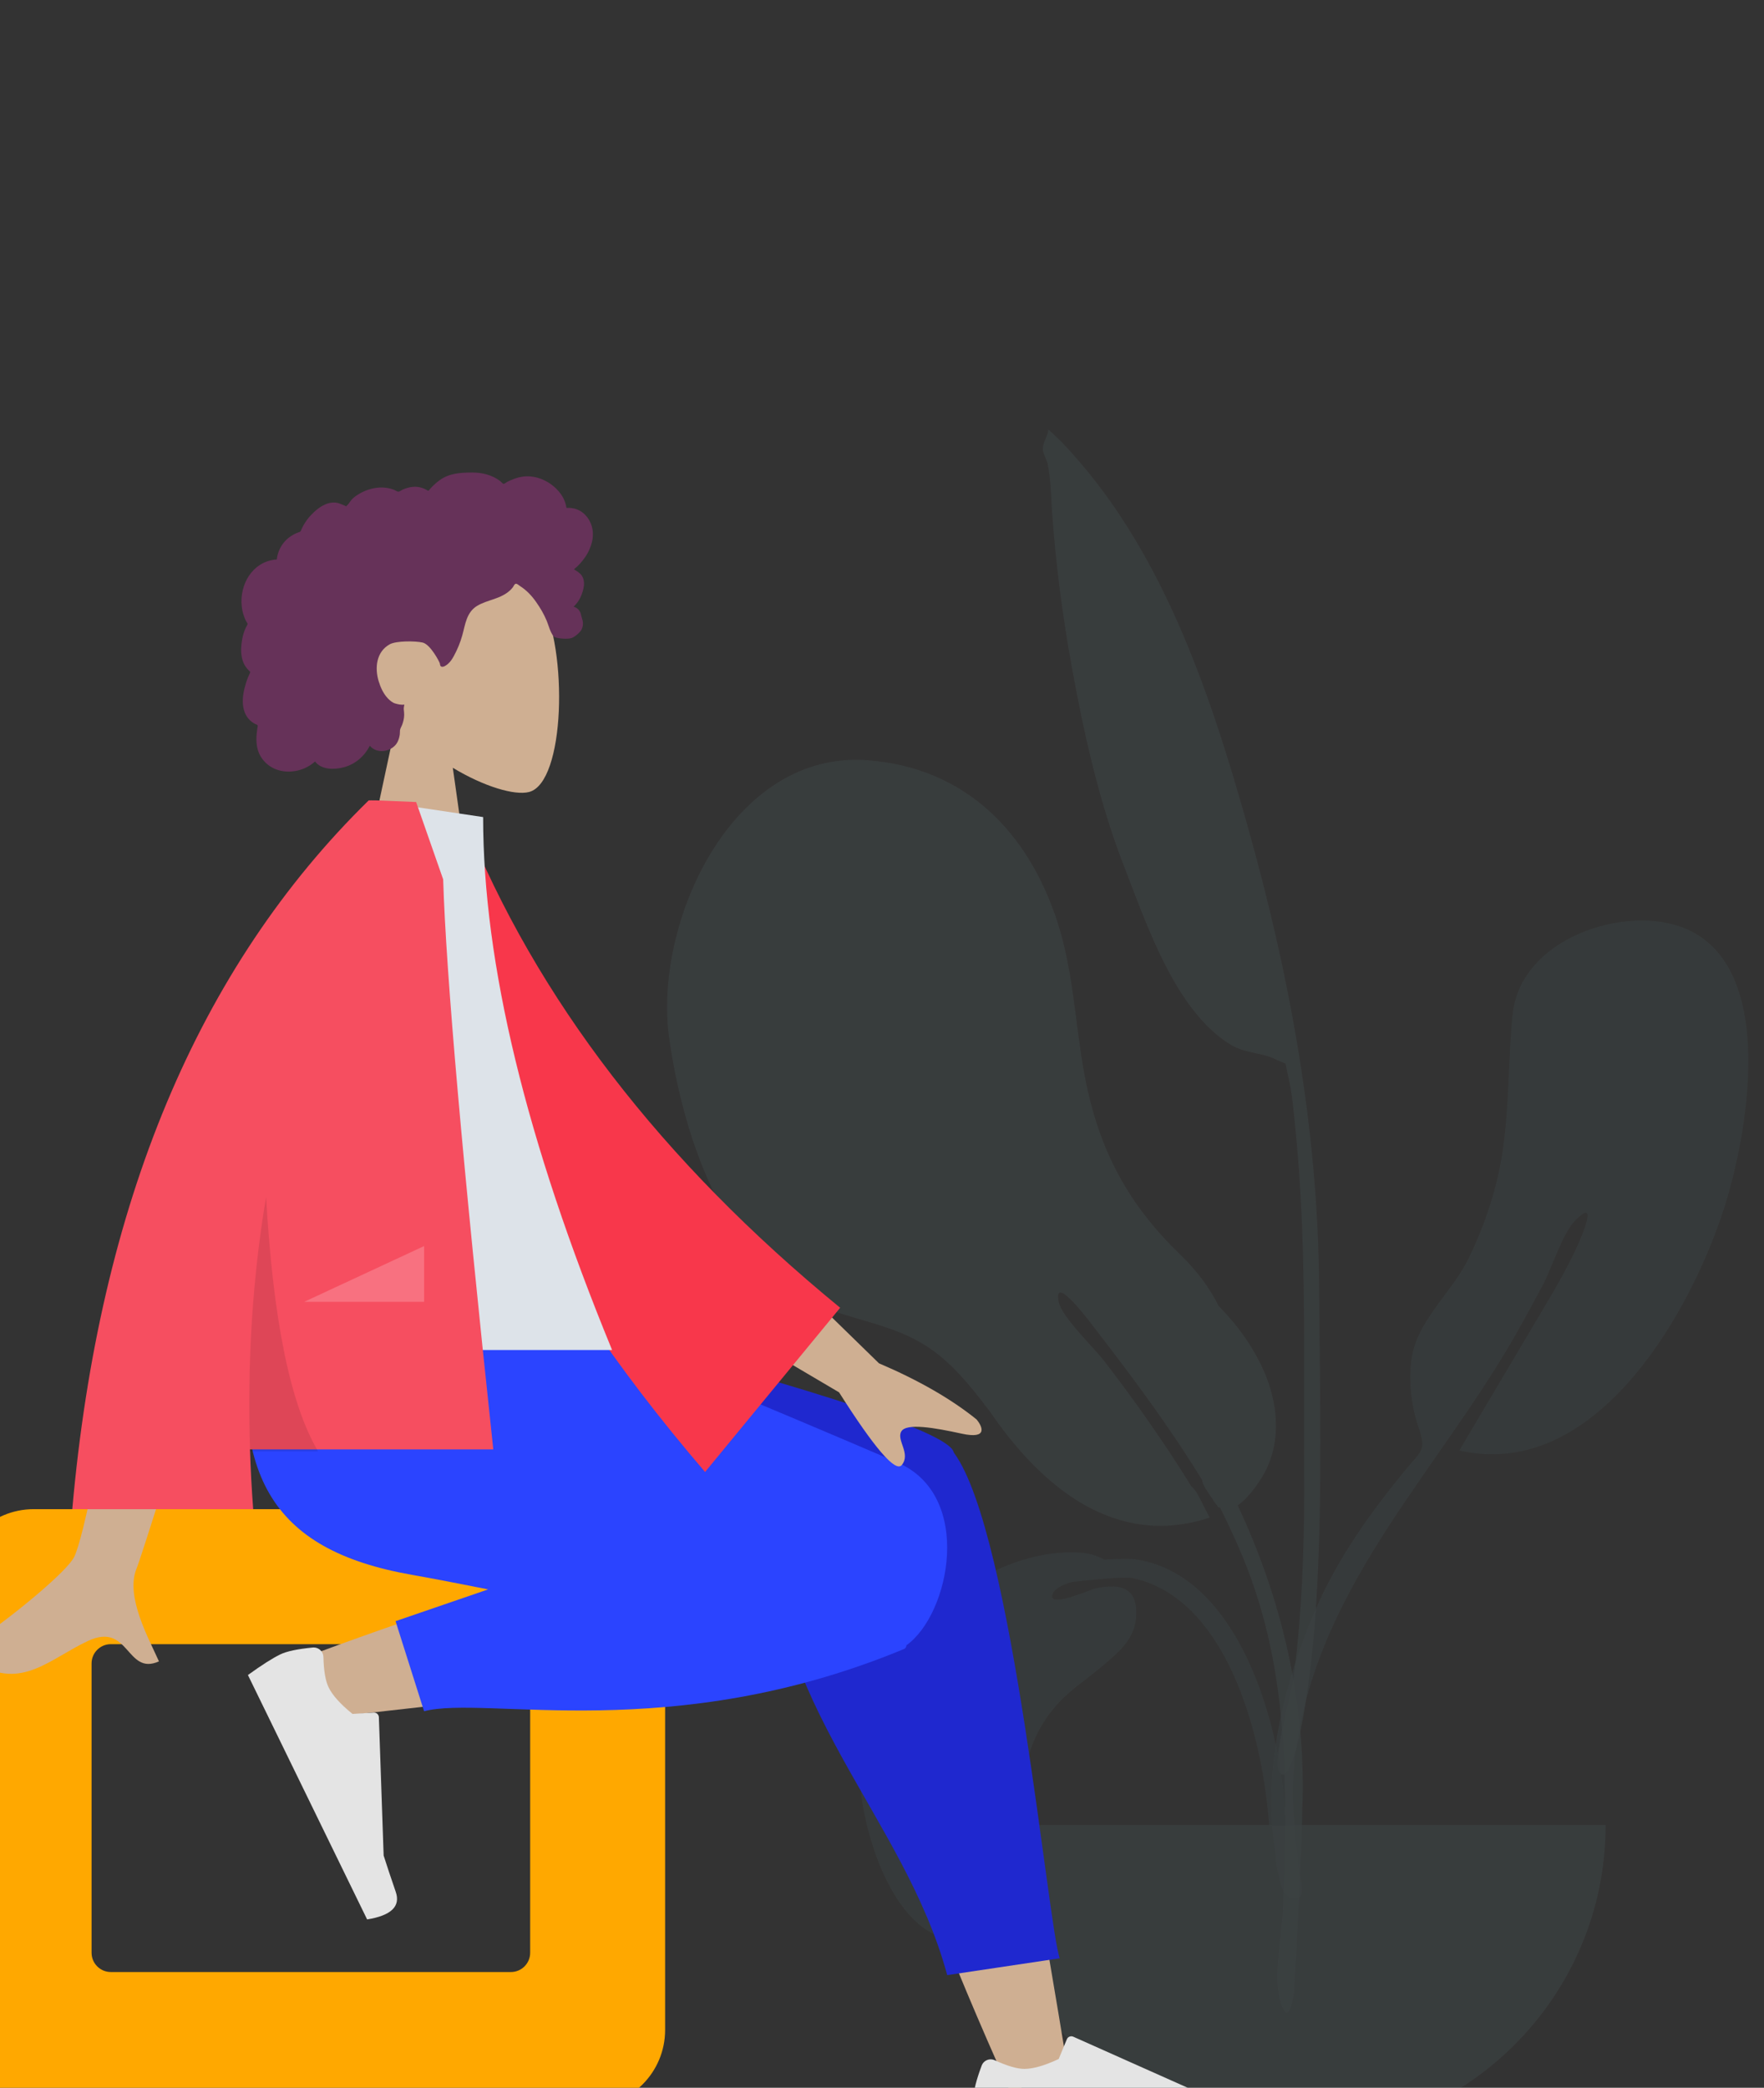 <svg version="1.2" baseProfile="tiny-ps" xmlns="http://www.w3.org/2000/svg" viewBox="0 0 366 433" width="366" height="433">
	<rect x="0" y="0" width="366" height="433" fill="#333333" stroke="none"/>
	<title>custom-10-svg</title>
	<style>
		tspan { white-space:pre }
		.s0 { opacity: .7;fill: #69a1ac } 
		.s1 { opacity: .7;fill: #89c5cc } 
		.s2 { fill: #f2f2f2 } 
		.s3 { fill: #cfaf92 } 
		.s4 { fill: #663259 } 
		.s5 { fill: #ffa800 } 
		.s6 { fill: #1f28cf } 
		.s7 { fill: #2b44ff } 
		.s8 { fill: #e4e4e4 } 
		.s9 { fill: #f8374b } 
		.s10 { fill: #dde3e9 } 
		.s11 { fill: #f64e60 } 
		.s12 { opacity: .1;fill: #000000 } 
		.s13 { opacity: .2;fill: #ffffff } 
	</style>
	<g id="Layer" style="opacity: .1">
		<path id="Layer" fill-rule="evenodd" class="s0" d="m357.15 252.29c-7.4 21.75-26.8 54.82-54.36 48.55c6.37-10.83 13.26-22.3 19.43-32.81c1.35-2.27 2.8-5.02 4.11-7.6c1.04-2.04 5.95-12.76 0.61-7.43c-2.84 2.83-4.94 10.09-7.04 13.9c-1.33 2.42-3.24 6.08-4.14 7.62c-16.44 29.83-41.7 52.98-46.87 88.13c-1.34 9.11-0.35 16.95 0.76 25.92c0.17 1.41 1.7 5.76-1.56 5.16c-2.92-0.53-3.3-8.14-3.61-10.26c-2.46-16.69 1.89-34.52 8.53-49.78c4.61-10.59 11.13-19.68 18.36-28.55c3.69-4.52 4.68-4.1 2.83-9.49c-1.52-4.43-2.14-10.81-1.04-15.35c1.73-7.12 8.4-12.78 11.62-19.44c3.34-6.93 5.79-14.22 6.95-21.83c1.45-9.51 1.16-19.01 2.1-28.54c1.29-13.11 16.23-20.16 28.32-19.53c28.39 1.53 21.1 43.42 15.01 61.33z" />
		<path id="Layer" fill-rule="evenodd" class="s1" d="m180.18 157.69c20.2 1.6 33.17 14.91 39.21 33.52c3.25 10.03 3.63 20.34 5.43 30.64c2.72 15.51 8.57 27.26 20.01 38.31c3.54 3.42 6.15 6.94 8.01 10.69c3.68 3.75 6.89 8 9.25 13.19c3.01 6.63 3.86 14.59 0.39 21.2c-0.93 1.78-3.26 5.34-5.68 6.97c9.04 19.23 14.02 40.29 13.46 61.32c-0.34 12.7-0.96 25.4-1.68 38.08c-0.19 3.4-1.31 9.03-2.97 3.32c-1.53-5.22 0.39-13.42 0.56-18.88c0.86-26.58 1.6-50.75-9.36-75.58c-1.15-2.6-2.37-5.19-3.64-7.75c-0.07-0.04-0.14-0.1-0.21-0.15c-0.05 0.04-0.09 0.08-0.14 0.11c-0.08-0.14-0.19-0.32-0.32-0.51c-0.36-0.38-0.68-0.85-0.98-1.38c-0.97-1.34-2.07-2.93-2.08-3.79c0-0.01 0-0.02 0-0.02c-6.78-11.06-14.56-21.51-22.5-31.75c0.06 0.07-8.61-11.71-7.27-5.19c0.65 3.14 7.02 9.12 9.6 12.45c5.7 7.4 12.39 16.78 17.95 25.85c0.75 0.43 1.81 2.54 2.57 4.11c0.42 0.8 0.82 1.6 1.2 2.3c-19.7 6.5-35.03-6.59-45.47-21.82c-0.01-0.02-0.02-0.04-0.04-0.05c-3.18-4.21-6.44-8.38-10.51-11.71c-6.79-5.55-14.06-6.53-22.07-9.26c-21.83-7.45-31.11-35.69-34.06-56.65c-3.33-23.65 12.94-59.9 41.35-57.57z" />
		<path id="Layer" fill-rule="evenodd" class="s1" d="m220.08 91.48c20.73 21.54 30.75 51.42 38.68 79.51c8.86 31.37 14.71 63.23 14.93 95.85c0.15 21.43 0.73 43-0.52 64.4c-0.44 7.6-1.2 15.22-2.41 22.74c-0.1 0.62-2.8 17.41-5.38 13.5c-1.47-2.23 2.77-17.42 3.09-19.95c1.8-14.25 2.22-28.61 2.13-42.97c-0.14-23.64 0.55-47.16-1.85-70.71c-0.36-3.52-0.64-7.21-1.48-10.65c-0.89-3.66 0.24-2.06-2.65-3.51c-2.81-1.41-6.29-1.21-9.2-2.97c-11.57-7-17.49-25-22.1-36.8c-5.27-13.5-8.47-27.9-11.03-42.1c-1.88-10.44-3.22-20.81-3.98-31.39c-0.24-3.33-0.25-6.82-0.91-10.09c-0.18-0.88-1.06-2.45-1.03-3.23c0.07-1.66 1.07-2.63 1.15-4.02c0.87 0.78 1.72 1.58 2.55 2.39z" />
		<path id="Layer" fill-rule="evenodd" class="s1" d="m333.14 378.5c0 35.63-28.93 64.51-64.62 64.51c-35.69 0-64.62-28.88-64.62-64.51" />
		<path id="Layer" fill-rule="evenodd" class="s0" d="m262.81 373.41c-1.92-16.33-9.16-42.03-27.74-46.1c-1.72-0.38-7.71 0.25-12.74 0.8c-1.94 0.6-3.48 1.4-3.9 2.4c-1.38 3.3 7.94-0.88 8.86-1.07c5.42-1.17 8.98-0.04 8.4 6.25c-0.42 4.55-4.03 7.37-7.3 10.13c-2.09 1.76-4.34 3.33-6.41 5.11c-8.87 7.66-10.29 17.44-10.59 28.67c-0.23 8.45-0.79 22.9-12.5 22.77c-9.36-0.11-14.98-11.07-17.55-18.75c-3.84-11.48-4.89-25.67 1.33-36.48c7.71-13.4 25.57-26.28 41.57-25.11c1.73 0.11 3.37 0.61 4.83 1.42c3.09-0.18 5.64-0.16 6.33-0.07c18.78 2.63 27.35 26.38 30.09 42.55c0.72 4.23 1.03 8.5 1.27 12.78h-3.41c-0.15-1.77-0.31-3.54-0.52-5.3z" />
	</g>
	<g id="Layer" style="opacity: 0">
		<path id="Layer" fill-rule="evenodd" class="s2" d="m54.57 150.5c3.86-1.91 9 0.3 6.86 5.36c-2.3 5.41-10.8 5.48-15.6 5.37c0.48-0.03 2.03-4.98 2.56-5.73c1.56-2.21 3.81-3.81 6.19-4.99zm3.72 24.46c2.26 1.72 2.37 4.77 0.52 6.83c-2.2 2.45-6.21 2.36-9.2 2.12c-1.35-0.11-8.59-0.69-6.87-1.87c-0.13 0.05-0.41 0.17-0.7 0.34c-0.16 0.58-0.32 1.16-0.5 1.73c0.04 0.03 0.08 0.05 0.12 0.08c-0.05-0.02-0.08-0.04-0.13-0.07c-1.74 5.74-4.21 11.2-7.46 16.31c1.21-0.48 2.47-0.84 3.74-1c3.77-0.48 11.71 2.45 7.49 7.47c-4.05 4.81-10.35-0.35-14.94-1.06c-4.45 6.21-9.37 12.16-14.51 17.91c0.31 0.1 0.59 0.3 0.75 0.62c2.06-1.05 4.22-2.54 6.13-2.95c2.76-0.58 8.41-0.94 10.5 1.53c2.56 3.03-0.18 5.49-3.21 6.07c-4.39 0.84-10.14-1.3-14.37-2.75c-0.48 0.09-1.01-0.06-1.33-0.44c-0.09-0.03-0.19-0.06-0.28-0.09c-5.21 5.72-10.63 11.25-16 16.67c0.06 0 0.11-0.01 0.17-0.01c1.4-0.92 2.91-1.67 4.54-2.07c3.77-0.92 8.21-0.92 11.28 1.8c3.05 2.71 4.13 7.46 0.98 10.51c-6.32 6.1-15.63-7.81-18.81-8.39c-5.47 5.44-11.25 10.53-17.12 15.51c0.67-0.2 1.35-0.35 2.06-0.42c5.76-0.55 19.27 6.5 12.2 13.43c-6.16 6.04-13.28-5.59-18.25-9.65c-5.53 4.64-11.1 9.25-16.5 14.05c2.95-0.78 5.8-0.9 8.96 0.06c3.27 0.99 8.55 3.45 6.48 7.86c-2.1 4.48-8.44 2.44-11.74 1.02c-1.8-0.78-5.41-3.4-8.58-4.5c-8.63 8.13-16.1 17.09-21.76 27.64c-3.53 6.59-6.21 13.63-8.1 20.86c-1.2 4.62-3.58 12.37-3.1 18.38c-2.26-12.03 1.83-26.48 6.24-37.23c4.06-9.89 10.12-18.56 17.23-26.38c-1.78-5.36-16.8-13.08-7.82-18.06c4.77-2.63 9.65 1.73 10.69 6.36c0.72 3.18-0.37 7.17-1.53 10.25c2.24-2.38 4.56-4.69 6.95-6.91c3.31-3.08 6.7-6.07 10.12-9.02c-5.64-5.29-10.97-20.41-3.41-22.88c11.16-3.64 5.79 16.98 5.01 20.85c-0.22 0.01-0.39-0.05-0.52-0.2c0.06 0.35 0.14 0.73 0.22 1.11c6.55-5.62 13.2-11.13 19.62-16.89c-0.58-0.43-1.5-2.06-2.22-2.93c-1.63-1.96-3.19-4.01-4.34-6.3c-1.8-3.62-3.54-9.4 1.24-11.53c5.2-2.32 7.67 4.21 7.71 8.11c0.02 2.7-0.71 5.26-1.09 7.9c-0.12 0.82 0.34 4.54-0.78 2.94c0.05 0.59 0.06 1.02 0.03 1.32c1.15-1.04 2.3-2.09 3.44-3.15c-0.05-0.13-0.09-0.28-0.1-0.45c-0.06-1.16 1.11-1.61 1.93-1.27c1.5-1.42 2.99-2.87 4.45-4.34c3.09-3.12 6.23-6.32 9.35-9.59c-0.68-0.58-0.41-1.38-1.04-2c-0.63-0.61-1.88-0.95-2.62-1.52c-1.87-1.44-3.42-3.53-4.54-5.59c-1.85-3.4-4.24-10.54 1.16-12.17c5.57-1.67 8.4 5.2 8.75 9.5c0.07 0.83-0.56 8.33-1.03 11.06c5.77-6.08 11.44-12.4 16.58-18.82c-1.56-0.01-5.98-3.2-6.87-4.07c-2.18-2.12-5.64-6.81-1.82-9.29c3.4-2.2 7.59 0.99 9.04 4.09c0.24 0.51 1.08 5.26 1.15 7.39c2.13-2.72 4.16-5.46 6.05-8.21c1.26-1.83 2.44-3.7 3.54-5.62c-0.27-0.15-0.51-0.41-0.75-0.74c-5.67-0.96-12.89-9.79-6.24-12.86c3.17-1.46 6.61 1.55 8.16 4.02c0.32 0.51 0.83 3.04 1.25 5.05c3.17-6.34 5.59-13.06 7.43-19.95c-0.49-0.12-0.91-0.5-0.97-1.15c-2.75-1.57-4.93-2.87-6.85-5.88c-1.19-1.87-3.34-6.14 0.16-7.18c4.56-1.35 7.43 5.61 7.8 9.03c0.04 0.4 0.04 1.56 0.03 2.62c0.16-0.02 0.32-0.02 0.48 0.01c1.05-4.26 1.88-8.58 2.55-12.91c-2.49-0.8-2.92-13.86-1.26-15.72c3.71-4.16 6.32 1.85 6.12 5.03c-0.23 3.75-1.94 7.16-3.96 10.18c-0.22 0.32-0.15 0.3-0.21-0.14c-0.03 0.22-0.11 0.38-0.21 0.5c0.1 1.97 0.31 3.99 0.21 5.74c-0.28 5-0.86 10.03-1.71 14.96c-0.21 1.2-0.44 2.39-0.71 3.57c2-1.7 4.7-3.22 5.76-3.69c2.74-1.23 6.96-2.55 9.69-0.47zm-136.83 178.19c-0.59-1.32-0.9-2.91-1.03-4.66c0.25 1.6 0.59 3.16 1.03 4.66z" />
		<path id="Layer" fill-rule="evenodd" class="s2" d="m-19.52 91.85c2.34-7.8 7.84-13.91 13.55-19.5c11.11-10.89 17.09-17.62 21.05-33.55c2.33-9.37 4.7-19.3 12.09-26.09c5.38-4.95 14.64-9.11 21.83-5.56c11.07 6.6 14.04 20.13 12.92 32.25c-1.38 15.02-8.41 24.28-21.91 29.81c-7.61 3.12-12.66 7.23-16.79 14.39c-3.3 5.73-5.23 12.9-9.38 18.09c-6.21 7.76-13.97 11.22-23.54 9.92c8.97-16.47 19.44-33.09 32.08-46.96c1.18-1.39 8.16-6.73 6.75-9.11c-1.55-2.62-8.71 7.21-8.66 7.15c-3.67 4.21-7.07 8.68-10.41 13.19c0.01 0 0.02 0.01 0.03 0.01c-3.44 4.63-6.84 9.33-10.19 14.09c-1.35 2.01-2.67 4.05-3.93 6.14c-1.85 3.07-4.78 11.77-7.81 13.66c-0.65 0.4-1.25 0.63-1.81 0.72c-2.06 3.37-4.07 6.77-5.98 10.22c-4.99 8.99-9.27 18.48-11.23 28.62c-0.57 2.96-0.17 14.04-2.19 16.18c-3.7 3.91-2.62-3.62-2.4-5.89c1.84-18.82 8.61-34.86 18.44-50.68c-3.02-3.94-3.45-13.96-2.51-17.12z" />
		<path id="Layer" fill-rule="evenodd" class="s2" d="m97.21 117.68c-7.48 2.81-11.41-1.23-18.22-3.21c-2.58-0.75-5.25-1.02-7.91-0.57c-3.86 0.65-7.71 2.9-11.66 3.81c-4.57 1.06-8.92-0.89-10.73-5.1c6.51-4.12 13.65-6.81 21.25-8.14c4.06-0.71 8.19-1.1 12.31-1.14c1-0.01 6.64 0.78 6.57-0.73c-0.07-1.55-3.49-0.82-4.53-0.83c-8.15-0.07-16.35 0.96-24.11 3.57c-7.49 2.52-13.72 7.04-20.51 10.85c-3.18 1.79-17.47 12.17-18.74 10.65c-1.29-1.53 13.26-10.27 14.44-11c9.8-6.07 20.61-12.34 31.74-15.78c6.76-2.09 14.05-3.81 21.15-4.19c5.74-0.31 15.12 0.47 19.02 5.06c5.61 6.6-4.21 14.53-10.07 16.74z" />
		<path id="Layer" fill-rule="evenodd" class="s2" d="m102.87 57.49h-1.85c0.13-2.34 0.3-4.68 0.69-6.99c1.48-8.67 6.13-21.41 16.3-22.81c0.38-0.05 1.76-0.06 3.43 0.04c0.79-0.44 1.68-0.7 2.62-0.76c8.67-0.63 18.34 6.27 22.53 13.46c3.37 5.79 2.8 13.4 0.72 19.56c-1.39 4.12-4.44 10-9.51 10.05c-6.35 0.07-6.65-7.68-6.78-12.21c-0.16-6.02-0.93-11.27-5.74-15.37c-1.12-0.96-2.34-1.8-3.47-2.74c-1.77-1.48-3.73-2.99-3.96-5.43c-0.31-3.37 1.61-3.97 4.55-3.35c0.5 0.11 5.55 2.34 4.8 0.58c-0.23-0.54-1.06-0.97-2.11-1.29c-2.72-0.29-5.97-0.63-6.9-0.43c-10.07 2.18-13.99 15.96-15.03 24.71c-0.12 0.99-0.21 1.99-0.29 2.98v0z" />
	</g>
	<path id="Layer" fill-rule="evenodd" class="s3" d="m82.26 149.49c-4.61-5.41-7.73-12.04-7.2-19.47c1.5-21.4 31.29-16.69 37.09-5.89c5.79 10.8 5.11 38.2-2.38 40.13c-2.99 0.77-9.35-1.12-15.82-5.02l4.06 28.76h-24l8.26-38.51z" />
	<path id="Layer" fill-rule="evenodd" class="s4" d="m121.4 115.55c-0.63 0.95-1.41 1.81-2.31 2.52c0.59 0.38 1.28 0.77 1.66 1.38c0.37 0.58 0.47 1.27 0.41 1.95c-0.08 0.83-0.38 1.75-0.73 2.5c-0.34 0.73-0.83 1.37-1.41 1.92c0.57 0.16 1.03 0.53 1.31 1.04c0.15 0.27 0.21 0.55 0.27 0.85c0.08 0.35 0.22 0.69 0.3 1.05c0.12 0.61 0.05 1.23-0.23 1.79c-0.28 0.55-1.2 1.42-2.03 1.76c-0.83 0.34-3.38 0.1-3.72-0.28c-0.77-0.86-1.04-2.21-1.48-3.26c-0.59-1.42-1.31-2.64-2.2-3.91c-0.89-1.28-1.99-2.45-3.31-3.29c-0.27-0.17-0.72-0.64-1.03-0.46c-0.2 0.12-0.33 0.46-0.46 0.65c-0.17 0.23-0.37 0.44-0.57 0.64c-0.94 0.89-2.12 1.41-3.33 1.83c-1.22 0.42-2.49 0.78-3.6 1.46c-1.02 0.62-1.68 1.6-2.09 2.7c-0.42 1.1-0.62 2.27-0.94 3.4c-0.41 1.47-1 2.9-1.73 4.24c-0.33 0.62-0.72 1.22-1.26 1.68c-0.31 0.26-1.01 0.8-1.44 0.49c-0.19-0.14-0.17-0.4-0.22-0.61c-0.09-0.34-1.95-3.96-3.59-4.33c-1.56-0.35-5.48-0.36-6.79 0.36c-2.81 1.53-3.16 4.89-2.31 7.68c0.39 1.27 0.96 2.55 1.89 3.53c0.4 0.42 0.93 0.88 1.5 1.06c0.58 0.18 1.33 0.34 1.94 0.24c-0.06 0.34-0.15 0.66-0.12 1c0.04 0.38 0.09 0.76 0.08 1.14c-0.01 0.74-0.18 1.44-0.45 2.13c-0.14 0.35-0.38 0.7-0.42 1.07c-0.03 0.28 0 0.57-0.04 0.86c-0.08 0.55-0.23 1.09-0.48 1.58c-1.05 2-4.23 2.6-5.74 0.75c-1.11 2.19-3.03 3.85-5.42 4.48c-1.92 0.5-4.63 0.56-5.94-1.21c-0.52 0.47-1.1 0.86-1.71 1.18c-2.37 1.22-5.42 1.3-7.68-0.22c-1.17-0.78-2.06-1.97-2.47-3.31c-0.44-1.46-0.34-3.02-0.12-4.51c0.02-0.17 0.13-0.48 0.06-0.63c-0.07-0.14-0.25-0.17-0.4-0.24c-0.29-0.14-0.56-0.3-0.81-0.49c-0.52-0.39-0.94-0.9-1.24-1.47c-0.69-1.34-0.73-2.9-0.5-4.37c0.12-0.76 0.32-1.51 0.55-2.25c0.11-0.36 0.24-0.72 0.38-1.08c0.13-0.34 0.35-0.69 0.45-1.05c0.07-0.25 0.04-0.11-0.09-0.28c-0.06-0.07-0.14-0.13-0.2-0.19c-0.11-0.11-0.22-0.23-0.32-0.35c-0.2-0.23-0.37-0.49-0.52-0.75c-0.29-0.52-0.48-1.09-0.59-1.68c-0.24-1.26-0.12-2.58 0.12-3.83c0.15-0.76 0.38-1.51 0.71-2.22c0.1-0.22 0.26-0.43 0.34-0.65c0.08-0.2 0.04-0.2-0.08-0.39c-0.19-0.31-0.36-0.63-0.49-0.97c-0.85-2.08-0.86-4.51-0.15-6.63c0.68-2.02 2.06-3.81 3.99-4.77c0.5-0.25 1.02-0.43 1.56-0.56c0.29-0.07 0.59-0.12 0.89-0.16c0.09-0.01 0.31 0.01 0.37-0.04c0.04-0.04 0.05-0.33 0.06-0.4c0.22-1.19 0.73-2.32 1.53-3.24c0.79-0.91 1.82-1.58 2.95-1.98c0.22-0.08 0.31-0.08 0.43-0.26c0.1-0.14 0.14-0.33 0.22-0.49c0.15-0.32 0.31-0.63 0.49-0.93c0.37-0.63 0.81-1.23 1.31-1.77c0.98-1.05 2.17-2.07 3.55-2.52c0.74-0.24 1.5-0.28 2.25-0.09c0.14 0.04 1.64 0.61 1.6 0.71c0.06-0.16 0.27-0.28 0.38-0.41c0.19-0.21 0.34-0.45 0.5-0.68c0.38-0.53 0.86-0.92 1.4-1.27c1.13-0.74 2.44-1.27 3.78-1.48c1.29-0.21 2.62-0.1 3.85 0.36c0.23 0.08 0.7 0.41 0.93 0.41c0.22 0 0.71-0.36 0.92-0.45c0.62-0.26 1.26-0.46 1.93-0.54c1.12-0.14 2.23 0.13 3.19 0.72c0.25 0.15 0.22 0.08 0.4-0.14c0.1-0.13 0.21-0.25 0.33-0.38c0.19-0.2 0.38-0.4 0.58-0.59c0.38-0.36 0.79-0.69 1.21-1c2-1.46 4.3-1.58 6.69-1.6c2.12-0.02 4.22 0.5 5.92 1.8c0.14 0.11 0.48 0.53 0.65 0.55c0.15 0.03 0.65-0.35 0.8-0.43c0.51-0.25 1.03-0.48 1.56-0.67c1.04-0.36 2.13-0.54 3.22-0.44c2 0.17 3.94 1.14 5.36 2.54c0.76 0.75 1.4 1.64 1.77 2.64c0.11 0.29 0.2 0.6 0.27 0.9c0.02 0.1 0.02 0.3 0.08 0.39c0.08 0.11 0.12 0.07 0.28 0.06c0.45-0.02 0.9 0.03 1.34 0.13c1.8 0.44 3.14 1.94 3.64 3.69c0.63 2.21-0.14 4.54-1.37 6.39z" />
	<path id="Layer" fill-rule="evenodd" class="s5" d="m7 313h115c8.84 0 16 7.16 16 16v92c0 8.84-7.16 16-16 16h-115c-8.84 0-16-7.16-16-16v-92c0-8.84 7.16-16 16-16zm16 28c-2.21 0-4 1.79-4 4v60c0 2.21 1.79 4 4 4h83c2.21 0 4-1.79 4-4v-60c0-2.21-1.79-4-4-4h-83z" />
	<path id="Layer" fill-rule="evenodd" class="s3" d="m209.51 433.66c-12.81-28.36-22.08-53.05-25.8-66.08c-6.37-22.31-11.21-41.94-12.44-49.27c-2.92-17.48 22.46-18.5 25.82-9.81c5.08 13.15 13.94 56.35 24.59 121.61l-12.18 3.55zm-148.62-89c11.76-4.65 52.92-19.19 72.78-23.3c5.71-1.18 11.24-2.28 16.44-3.27c15.45-2.95 23.46 24.93 8.58 27.07c-37.07 5.34-89.62 10.84-94.11 11.46c-6.3 0.87-11.07-9.04-3.68-11.96z" />
	<path id="Layer" fill-rule="evenodd" class="s6" d="m159.59 310.42l-63.59-32.37v-7.05h7.56c61.52 15.68 92.95 25.72 94.31 30.14c0.01 0.05 0.03 0.1 0.04 0.14c0.03 0.04 0.06 0.08 0.09 0.12c12.19 16.77 19.49 98.62 21.89 104.75l-23.36 3.49c-8.94-33.14-37.53-56.22-36.77-95.91c-0.2-1.16-0.26-2.27-0.17-3.31z" />
	<path id="Layer" fill-rule="evenodd" class="s7" d="m101.28 329.64c-5.82-1.16-11.18-2.2-15.76-3.01c-29.61-5.19-38.25-21.05-33.14-55.63h54.56c8.91 2.56 55.23 21.99 79.26 32.32c15.91 6.84 10.89 31.49 1.88 37.9c-0.05 0.39-0.21 0.66-0.5 0.78c-48.45 20.08-86.79 9.55-99.59 12.91l-5.92-18.68l19.21-6.59z" />
	<path id="Layer" fill-rule="evenodd" class="s8" d="m65.05 341.69c1.1-0.03 2.02 0.85 2.05 1.95v0c0.07 2.88 0.43 4.98 1.08 6.32c0.8 1.64 2.45 3.48 4.96 5.51l4.41-0.28c0.01 0 0.02 0 0.03 0c0.55-0.02 1.01 0.41 1.03 0.96l0.99 28.69c0.64 2.01 1.47 4.52 2.51 7.53c1.04 3.01-0.94 4.91-5.94 5.72c-15.57-31.92-23.81-48.81-24.73-50.69c2.85-2.06 5.08-3.48 6.7-4.27c1.33-0.65 3.59-1.13 6.76-1.43c0.05 0 0.09-0.01 0.14-0.01z" />
	<path id="Layer" fill-rule="evenodd" class="s8" d="m203.73 428.27c0.46-1 1.65-1.44 2.65-0.98v0c2.62 1.2 4.67 1.8 6.15 1.8c1.83 0 4.2-0.68 7.13-2.05l1.69-4.09c0-0.01 0.01-0.02 0.01-0.03c0.22-0.5 0.82-0.73 1.32-0.51l26.21 11.69c2.09 0.31 4.71 0.66 7.87 1.05c3.16 0.39 4 3 2.54 7.85c-35.51 0-54.31 0-56.4 0c-0.6-3.46-0.9-6.09-0.9-7.89c0-1.48 0.56-3.72 1.68-6.7c0.02-0.04 0.03-0.09 0.06-0.13z" />
	<path id="Layer" fill-rule="evenodd" class="s3" d="m154.04 255.12l28.33 27.63c8.24 3.52 15 7.4 20.26 11.65c1.18 1.43 2.47 4.16-3.1 2.94c-5.57-1.22-11.48-2.26-12.53-0.45c-1.05 1.81 2.04 4.59 0.1 6.96c-1.29 1.58-5.63-3.45-13.01-15.08l-29.46-17.37l9.41-16.28zm-138.65 67.79c-1.43 2.91-12.04 11.74-19.39 16.78c-2.95 2.02-1.73 4.62-0.62 5.3c9.07 5.6 15.05-1.02 22.9-4.67c8.6-4 7.88 7.3 14.7 4.25c-2.09-4.69-6.99-13.43-4.68-19.16c1.03-2.55 7.99-24.65 20.9-66.3l-20.9-0.08c-6.65 38.63-10.96 59.93-12.91 63.89z" />
	<path id="Layer" fill-rule="evenodd" class="s9" d="m87.69 171.33l8.65-1.48c14.89 37.19 40.88 70.98 77.98 101.38l-28.03 34.06c-37.09-43.28-59.96-87.93-58.59-133.95z" />
	<path id="Layer" fill-rule="evenodd" class="s10" d="m77.01 166l23.23 3.46c0 30.32 8.92 67.16 26.76 110.54h-77c3.61-48.5 8.76-84.64 27.01-114z" />
	<path id="Layer" fill-rule="evenodd" class="s11" d="m76.52 166.02c0 0 0.01-0.01 0.01-0.02h1.52c1.81 0.06 4.58 0.18 8.29 0.34l5.61 16.04c0.59 19.55 4.06 58.97 10.4 118.23h-50.48c0.13 4.09 0.35 8.22 0.66 12.39h-37.53c5.61-63.34 26.12-112.34 61.5-147l0.02 0.02v0z" />
	<path id="Layer" fill-rule="evenodd" class="s12" d="m55.21 248.23c1.44 25.51 5.03 43.1 10.79 52.77h-14.11c-0.62-18.36 0.49-35.95 3.32-52.77v0z" />
	<path id="Layer" fill-rule="evenodd" class="s13" d="m63.11 270l24.89-11.57v11.57h-24.89z" />
</svg>
